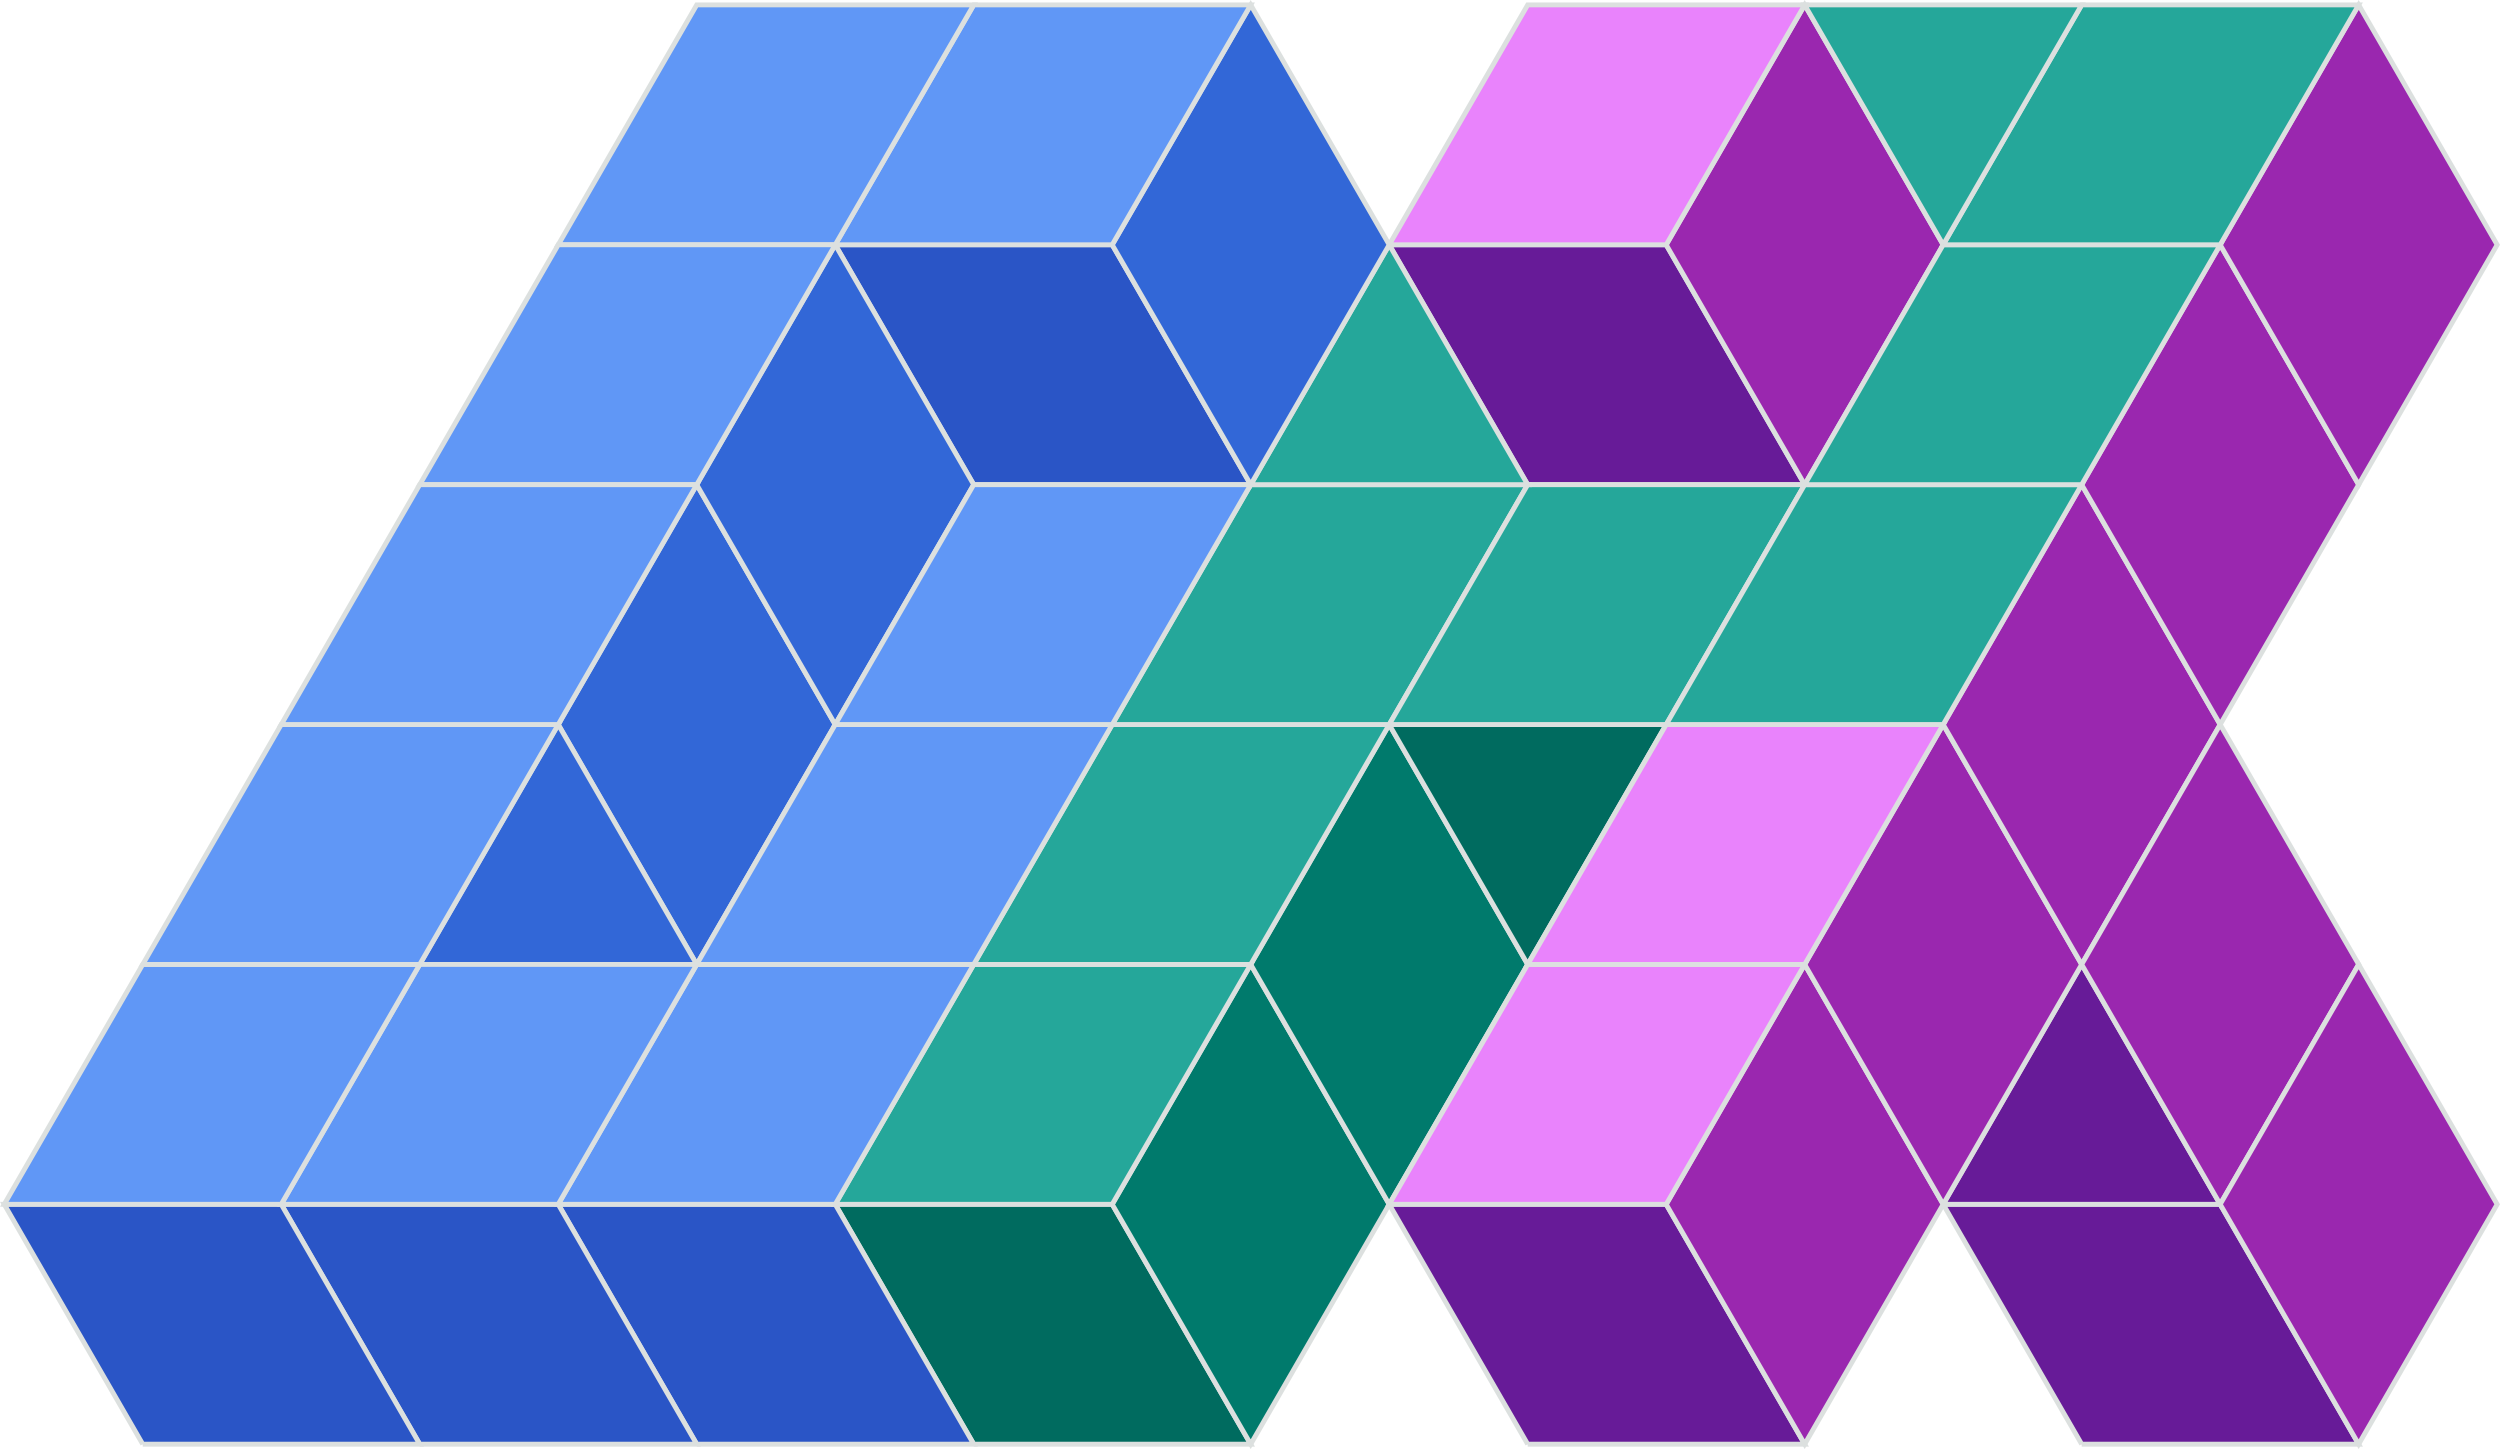 <?xml version="1.0" encoding="UTF-8" standalone="no"?>
<svg
   xmlns:dc="http://purl.org/dc/elements/1.1/"
   xmlns:cc="http://creativecommons.org/ns#"
   xmlns:rdf="http://www.w3.org/1999/02/22-rdf-syntax-ns#"
   xmlns:svg="http://www.w3.org/2000/svg"
   xmlns="http://www.w3.org/2000/svg"
   xmlns:sodipodi="http://sodipodi.sourceforge.net/DTD/sodipodi-0.dtd"
   xmlns:inkscape="http://www.inkscape.org/namespaces/inkscape"
   width="204.267mm"
   height="118.4mm"
   viewBox="0 0 204.267 118.4"
   version="1.1"
   id="svg5"
   xml:space="preserve"
   inkscape:version="1.0.1 (3bc2e813f5, 2020-09-07)"
   sodipodi:docname="GPX_logo_arcipatty.svg"
   inkscape:export-filename="/home/a.arci/GPX_logo.png"
   inkscape:export-xdpi="200"
   inkscape:export-ydpi="200"><sodipodi:namedview
     id="namedview7"
     pagecolor="#ffffff"
     bordercolor="#999999"
     borderopacity="1"
     inkscape:showpageshadow="0"
     inkscape:pageopacity="0"
     inkscape:pagecheckerboard="0"
     inkscape:deskcolor="#d1d1d1"
     inkscape:document-units="mm"
     showgrid="true"
     inkscape:zoom="1.0074671"
     inkscape:cx="397.16084"
     inkscape:cy="265.79092"
     inkscape:window-width="1920"
     inkscape:window-height="1015"
     inkscape:window-x="0"
     inkscape:window-y="0"
     inkscape:window-maximized="1"
     inkscape:current-layer="layer1"
     inkscape:document-rotation="0"><inkscape:grid
       type="axonomgrid"
       id="grid743"
       spacingy="9.8"
       gridanglex="0"
       gridanglez="60"
       empspacing="4"
       originy="-87.8"
       enabled="true"
       visible="true"
       snapvisiblegridlinesonly="true"
       originx="-44.918" /></sodipodi:namedview><defs
     id="defs2"><inkscape:path-effect
       effect="bspline"
       id="path-effect880"
       is_visible="true"
       lpeversion="1"
       weight="33.333"
       steps="2"
       helper_size="0"
       apply_no_weight="true"
       apply_with_weight="true"
       only_selected="false" /></defs><g
     inkscape:label="Layer 1"
     inkscape:groupmode="layer"
     id="layer1"
     transform="translate(-44.918,-87.8)"><path
       style="fill:#671b98;fill-opacity:1;stroke:#dce0df;stroke-width:0.4;stroke-linejoin:miter;stroke-miterlimit:4;stroke-dasharray:none;stroke-opacity:1"
       d="m 215.005,205.8 -11.316,-19.6 h 22.632 l 11.316,19.6 h -22.632"
       id="path1782" /><path
       style="fill:#671b98;fill-opacity:1;stroke:#dce0df;stroke-width:0.4;stroke-linejoin:miter;stroke-miterlimit:4;stroke-dasharray:none;stroke-opacity:1"
       d="m 169.741,205.8 -11.316,-19.6 h 22.632 l 11.316,19.6 h -22.632"
       id="path1782-3" /><path
       style="fill:#006b5f;fill-opacity:1;stroke:#dce0df;stroke-width:0.4;stroke-linejoin:miter;stroke-miterlimit:4;stroke-dasharray:none;stroke-opacity:1"
       d="m 124.477,205.8 -11.316,-19.6 h 22.632 l 11.316,19.6 h -22.632"
       id="path1782-0" /><path
       style="fill:#2a55c6;fill-opacity:1;stroke:#dce0df;stroke-width:0.4;stroke-linejoin:miter;stroke-miterlimit:4;stroke-dasharray:none;stroke-opacity:1"
       d="m 101.845,205.8 -11.316,-19.6 h 22.632 l 11.316,19.6 h -22.632"
       id="path1782-4" /><path
       style="fill:#2a55c6;fill-opacity:1;stroke:#dce0df;stroke-width:0.4;stroke-linejoin:miter;stroke-miterlimit:4;stroke-dasharray:none;stroke-opacity:1"
       d="m 79.212,205.8 -11.316,-19.6 h 22.632 l 11.316,19.6 H 79.212"
       id="path1782-44" /><path
       style="fill:#2a55c6;fill-opacity:1;stroke:#dce0df;stroke-width:0.4;stroke-linejoin:miter;stroke-miterlimit:4;stroke-dasharray:none;stroke-opacity:1"
       d="m 56.58,205.8 -11.316,-19.6 h 22.632 l 11.316,19.6 h -22.632"
       id="path1782-47" /><path
       style="fill:#671b98;fill-opacity:1;stroke:#dce0df;stroke-width:0.4;stroke-linejoin:miter;stroke-miterlimit:4;stroke-dasharray:none;stroke-opacity:1"
       d="m 169.741,127.4 -11.316,-19.6 h 22.632 l 11.316,19.6 h -22.632"
       id="path1782-3-6" /><path
       style="fill:#2a55c6;fill-opacity:1;stroke:#dce0df;stroke-width:0.4;stroke-linejoin:miter;stroke-miterlimit:4;stroke-dasharray:none;stroke-opacity:1"
       d="m 124.477,127.4 -11.316,-19.6 h 22.632 l 11.316,19.6 h -22.632"
       id="path1782-4-3" /><path
       style="fill:#671b98;fill-opacity:1;stroke:#dce0df;stroke-width:0.4;stroke-linejoin:miter;stroke-miterlimit:4;stroke-dasharray:none;stroke-opacity:1"
       d="M 203.689,186.2 215.005,166.6 l 11.316,19.6 h -22.632"
       id="path1853" /><path
       style="fill:#007a6c;fill-opacity:1;stroke:#dce0df;stroke-width:0.4;stroke-linejoin:miter;stroke-miterlimit:4;stroke-dasharray:none;stroke-opacity:1"
       d="m 147.109,205.8 -11.316,-19.6 11.316,-19.6 11.316,19.6 z"
       id="path1855" /><path
       style="fill:#007a6c;fill-opacity:1;stroke:#dce0df;stroke-width:0.4;stroke-linejoin:miter;stroke-miterlimit:4;stroke-dasharray:none;stroke-opacity:1"
       d="m 158.425,186.2 -11.316,-19.6 L 158.425,147 l 11.316,19.6 z"
       id="path1855-7" /><path
       style="fill:#006b5f;fill-opacity:1;stroke:#dce0df;stroke-width:0.4;stroke-linejoin:miter;stroke-miterlimit:4;stroke-dasharray:none;stroke-opacity:1"
       d="m 158.425,147 h 22.632 l -11.316,19.6 -11.316,-19.6"
       id="path1878" /><path
       style="fill:#9a27af;fill-opacity:1;stroke:#dce0df;stroke-width:0.4;stroke-linejoin:miter;stroke-miterlimit:4;stroke-dasharray:none;stroke-opacity:1"
       d="m 192.373,205.8 -11.316,-19.6 11.316,-19.6 11.316,19.6 z"
       id="path1855-5" /><path
       style="fill:#9a27af;fill-opacity:1;stroke:#dce0df;stroke-width:0.4;stroke-linejoin:miter;stroke-miterlimit:4;stroke-dasharray:none;stroke-opacity:1"
       d="m 203.689,186.2 -11.316,-19.6 L 203.689,147 l 11.316,19.6 z"
       id="path1855-9" /><path
       style="fill:#9a27af;fill-opacity:1;stroke:#dce0df;stroke-width:0.4;stroke-linejoin:miter;stroke-miterlimit:4;stroke-dasharray:none;stroke-opacity:1"
       d="M 215.005,166.6 203.689,147 215.005,127.4 226.321,147 Z"
       id="path1855-6" /><path
       style="fill:#9a27af;fill-opacity:1;stroke:#dce0df;stroke-width:0.4;stroke-linejoin:miter;stroke-miterlimit:4;stroke-dasharray:none;stroke-opacity:1"
       d="m 226.321,186.2 -11.316,-19.6 L 226.321,147 l 11.316,19.6 z"
       id="path1855-2" /><path
       style="fill:#9a27af;fill-opacity:1;stroke:#dce0df;stroke-width:0.4;stroke-linejoin:miter;stroke-miterlimit:4;stroke-dasharray:none;stroke-opacity:1"
       d="m 237.637,205.8 -11.316,-19.6 11.316,-19.6 11.316,19.6 z"
       id="path1855-1" /><path
       style="fill:#9a27af;fill-opacity:1;stroke:#dce0df;stroke-width:0.4;stroke-linejoin:miter;stroke-miterlimit:4;stroke-dasharray:none;stroke-opacity:1"
       d="m 226.321,147 -11.316,-19.6 11.316,-19.6 11.316,19.6 z"
       id="path1855-78" /><path
       style="fill:#9a27af;fill-opacity:1;stroke:#dce0df;stroke-width:0.4;stroke-linejoin:miter;stroke-miterlimit:4;stroke-dasharray:none;stroke-opacity:1"
       d="m 237.637,127.4 -11.316,-19.6 11.316,-19.6 11.316,19.6 z"
       id="path1855-57" /><path
       style="fill:#9a27af;fill-opacity:1;stroke:#dce0df;stroke-width:0.4;stroke-linejoin:miter;stroke-miterlimit:4;stroke-dasharray:none;stroke-opacity:1"
       d="m 192.373,127.4 -11.316,-19.6 11.316,-19.6 11.316,19.6 z"
       id="path1855-57-4" /><path
       style="fill:#e983fc;fill-opacity:1;stroke:#dce0df;stroke-width:0.4;stroke-linejoin:miter;stroke-miterlimit:4;stroke-dasharray:none;stroke-opacity:1"
       d="m 158.425,186.2 h 22.632 L 192.373,166.6 h -22.632 z"
       id="path1946" /><path
       style="fill:#e983fc;fill-opacity:1;stroke:#dce0df;stroke-width:0.4;stroke-linejoin:miter;stroke-miterlimit:4;stroke-dasharray:none;stroke-opacity:1"
       d="m 169.741,166.6 h 22.632 L 203.689,147 h -22.632 z"
       id="path1946-1" /><path
       style="fill:#e983fc;fill-opacity:1;stroke:#dce0df;stroke-width:0.4;stroke-linejoin:miter;stroke-miterlimit:4;stroke-dasharray:none;stroke-opacity:1"
       d="m 158.425,107.8 h 22.632 l 11.316,-19.6 h -22.632 z"
       id="path1946-8" /><path
       style="fill:#25a79a;fill-opacity:1;stroke:#dce0df;stroke-width:0.4;stroke-linejoin:miter;stroke-miterlimit:4;stroke-dasharray:none;stroke-opacity:1"
       d="m 113.161,186.2 h 22.632 l 11.316,-19.6 h -22.632 z"
       id="path1946-5" /><path
       style="fill:#25a79a;fill-opacity:1;stroke:#dce0df;stroke-width:0.4;stroke-linejoin:miter;stroke-miterlimit:4;stroke-dasharray:none;stroke-opacity:1"
       d="m 124.477,166.6 h 22.632 l 11.316,-19.6 h -22.632 z"
       id="path1946-5-9" /><path
       style="fill:#25a79a;fill-opacity:1;stroke:#dce0df;stroke-width:0.4;stroke-linejoin:miter;stroke-miterlimit:4;stroke-dasharray:none;stroke-opacity:1"
       d="m 135.793,147 h 22.632 l 11.316,-19.6 h -22.632 z"
       id="path1946-5-7" /><path
       style="fill:#25a79a;fill-opacity:1;stroke:#dce0df;stroke-width:0.4;stroke-linejoin:miter;stroke-miterlimit:4;stroke-dasharray:none;stroke-opacity:1"
       d="m 158.425,147 h 22.632 l 11.316,-19.6 h -22.632 z"
       id="path1946-5-5" /><path
       style="fill:#25a79a;fill-opacity:1;stroke:#dce0df;stroke-width:0.4;stroke-linejoin:miter;stroke-miterlimit:4;stroke-dasharray:none;stroke-opacity:1"
       d="m 181.057,147 h 22.632 l 11.316,-19.6 h -22.632 z"
       id="path1946-5-3" /><path
       style="fill:#25a79a;fill-opacity:1;stroke:#dce0df;stroke-width:0.4;stroke-linejoin:miter;stroke-miterlimit:4;stroke-dasharray:none;stroke-opacity:1"
       d="m 192.373,127.4 h 22.632 l 11.316,-19.6 h -22.632 z"
       id="path1946-5-8" /><path
       style="fill:#25a79a;fill-opacity:1;stroke:#dce0df;stroke-width:0.4;stroke-linejoin:miter;stroke-miterlimit:4;stroke-dasharray:none;stroke-opacity:1"
       d="m 203.689,107.8 h 22.632 l 11.316,-19.6 h -22.632 z"
       id="path1946-5-83" /><path
       style="fill:#25a79a;fill-opacity:1;stroke:#dce0df;stroke-width:0.4;stroke-linejoin:miter;stroke-miterlimit:4;stroke-dasharray:none;stroke-opacity:1"
       d="m 147.109,127.4 h 22.632 l -11.316,-19.6 -11.316,19.6"
       id="path2020" /><path
       style="fill:#25a79a;fill-opacity:1;stroke:#dce0df;stroke-width:0.4;stroke-linejoin:miter;stroke-miterlimit:4;stroke-dasharray:none;stroke-opacity:1"
       d="M 203.689,107.8 192.373,88.2 h 22.632 l -11.316,19.6"
       id="path2022" /><path
       style="fill:#3267d7;fill-opacity:1;stroke:#dce0df;stroke-width:0.4;stroke-linejoin:miter;stroke-miterlimit:4;stroke-dasharray:none;stroke-opacity:1"
       d="m 101.845,166.6 -11.316,-19.6 11.316,-19.6 11.316,19.6 z"
       id="path1855-18" /><path
       style="fill:#3267d7;fill-opacity:1;stroke:#dce0df;stroke-width:0.4;stroke-linejoin:miter;stroke-miterlimit:4;stroke-dasharray:none;stroke-opacity:1"
       d="m 113.161,147 -11.316,-19.6 11.316,-19.6 11.316,19.6 z"
       id="path1855-96" /><path
       style="fill:#3267d7;fill-opacity:1;stroke:#dce0df;stroke-width:0.4;stroke-linejoin:miter;stroke-miterlimit:4;stroke-dasharray:none;stroke-opacity:1"
       d="M 79.212,166.6 H 101.845 L 90.529,147 79.212,166.6 v 0"
       id="path2045" /><path
       style="fill:#3267d7;fill-opacity:1;stroke:#dce0df;stroke-width:0.4;stroke-linejoin:miter;stroke-miterlimit:4;stroke-dasharray:none;stroke-opacity:1"
       d="m 147.109,127.4 -11.316,-19.6 11.316,-19.6 11.316,19.6 z"
       id="path1855-96-4" /><path
       style="fill:#6097f6;fill-opacity:1;stroke:#dce0df;stroke-width:0.4;stroke-linejoin:miter;stroke-miterlimit:4;stroke-dasharray:none;stroke-opacity:1"
       d="M 90.529,186.2 H 113.161 L 124.477,166.6 h -22.632 z"
       id="path1946-5-33" /><path
       style="fill:#6097f6;fill-opacity:1;stroke:#dce0df;stroke-width:0.4;stroke-linejoin:miter;stroke-miterlimit:4;stroke-dasharray:none;stroke-opacity:1"
       d="m 67.896,186.2 h 22.632 L 101.845,166.6 H 79.212 Z"
       id="path1946-5-33-3" /><path
       style="fill:#6097f6;fill-opacity:1;stroke:#dce0df;stroke-width:0.4;stroke-linejoin:miter;stroke-miterlimit:4;stroke-dasharray:none;stroke-opacity:1"
       d="M 45.264,186.2 H 67.896 L 79.212,166.6 h -22.632 z"
       id="path1946-5-33-8" /><path
       style="fill:#6097f6;fill-opacity:1;stroke:#dce0df;stroke-width:0.4;stroke-linejoin:miter;stroke-miterlimit:4;stroke-dasharray:none;stroke-opacity:1"
       d="M 56.58,166.6 H 79.212 L 90.529,147 H 67.896 Z"
       id="path1946-5-33-6" /><path
       style="fill:#6097f6;fill-opacity:1;stroke:#dce0df;stroke-width:0.4;stroke-linejoin:miter;stroke-miterlimit:4;stroke-dasharray:none;stroke-opacity:1"
       d="m 101.845,166.6 h 22.632 L 135.793,147 h -22.632 z"
       id="path1946-5-33-0" /><path
       style="fill:#6097f6;fill-opacity:1;stroke:#dce0df;stroke-width:0.4;stroke-linejoin:miter;stroke-miterlimit:4;stroke-dasharray:none;stroke-opacity:1"
       d="m 113.161,147 h 22.632 L 147.109,127.4 h -22.632 z"
       id="path1946-5-33-4" /><path
       style="fill:#6097f6;fill-opacity:1;stroke:#dce0df;stroke-width:0.4;stroke-linejoin:miter;stroke-miterlimit:4;stroke-dasharray:none;stroke-opacity:1"
       d="m 113.161,107.8 h 22.632 l 11.316,-19.6 h -22.632 z"
       id="path1946-5-33-88" /><path
       style="fill:#6097f6;fill-opacity:1;stroke:#dce0df;stroke-width:0.4;stroke-linejoin:miter;stroke-miterlimit:4;stroke-dasharray:none;stroke-opacity:1"
       d="M 90.529,107.8 H 113.161 L 124.477,88.2 H 101.845 Z"
       id="path1946-5-33-89" /><path
       style="fill:#6097f6;fill-opacity:1;stroke:#dce0df;stroke-width:0.4;stroke-linejoin:miter;stroke-miterlimit:4;stroke-dasharray:none;stroke-opacity:1"
       d="M 79.212,127.4 H 101.845 L 113.161,107.8 H 90.529 Z"
       id="path1946-5-33-7" /><path
       style="fill:#6097f6;fill-opacity:1;stroke:#dce0df;stroke-width:0.4;stroke-linejoin:miter;stroke-miterlimit:4;stroke-dasharray:none;stroke-opacity:1"
       d="m 67.896,147 h 22.632 L 101.845,127.4 H 79.212 Z"
       id="path1946-5-33-76" /></g></svg>
